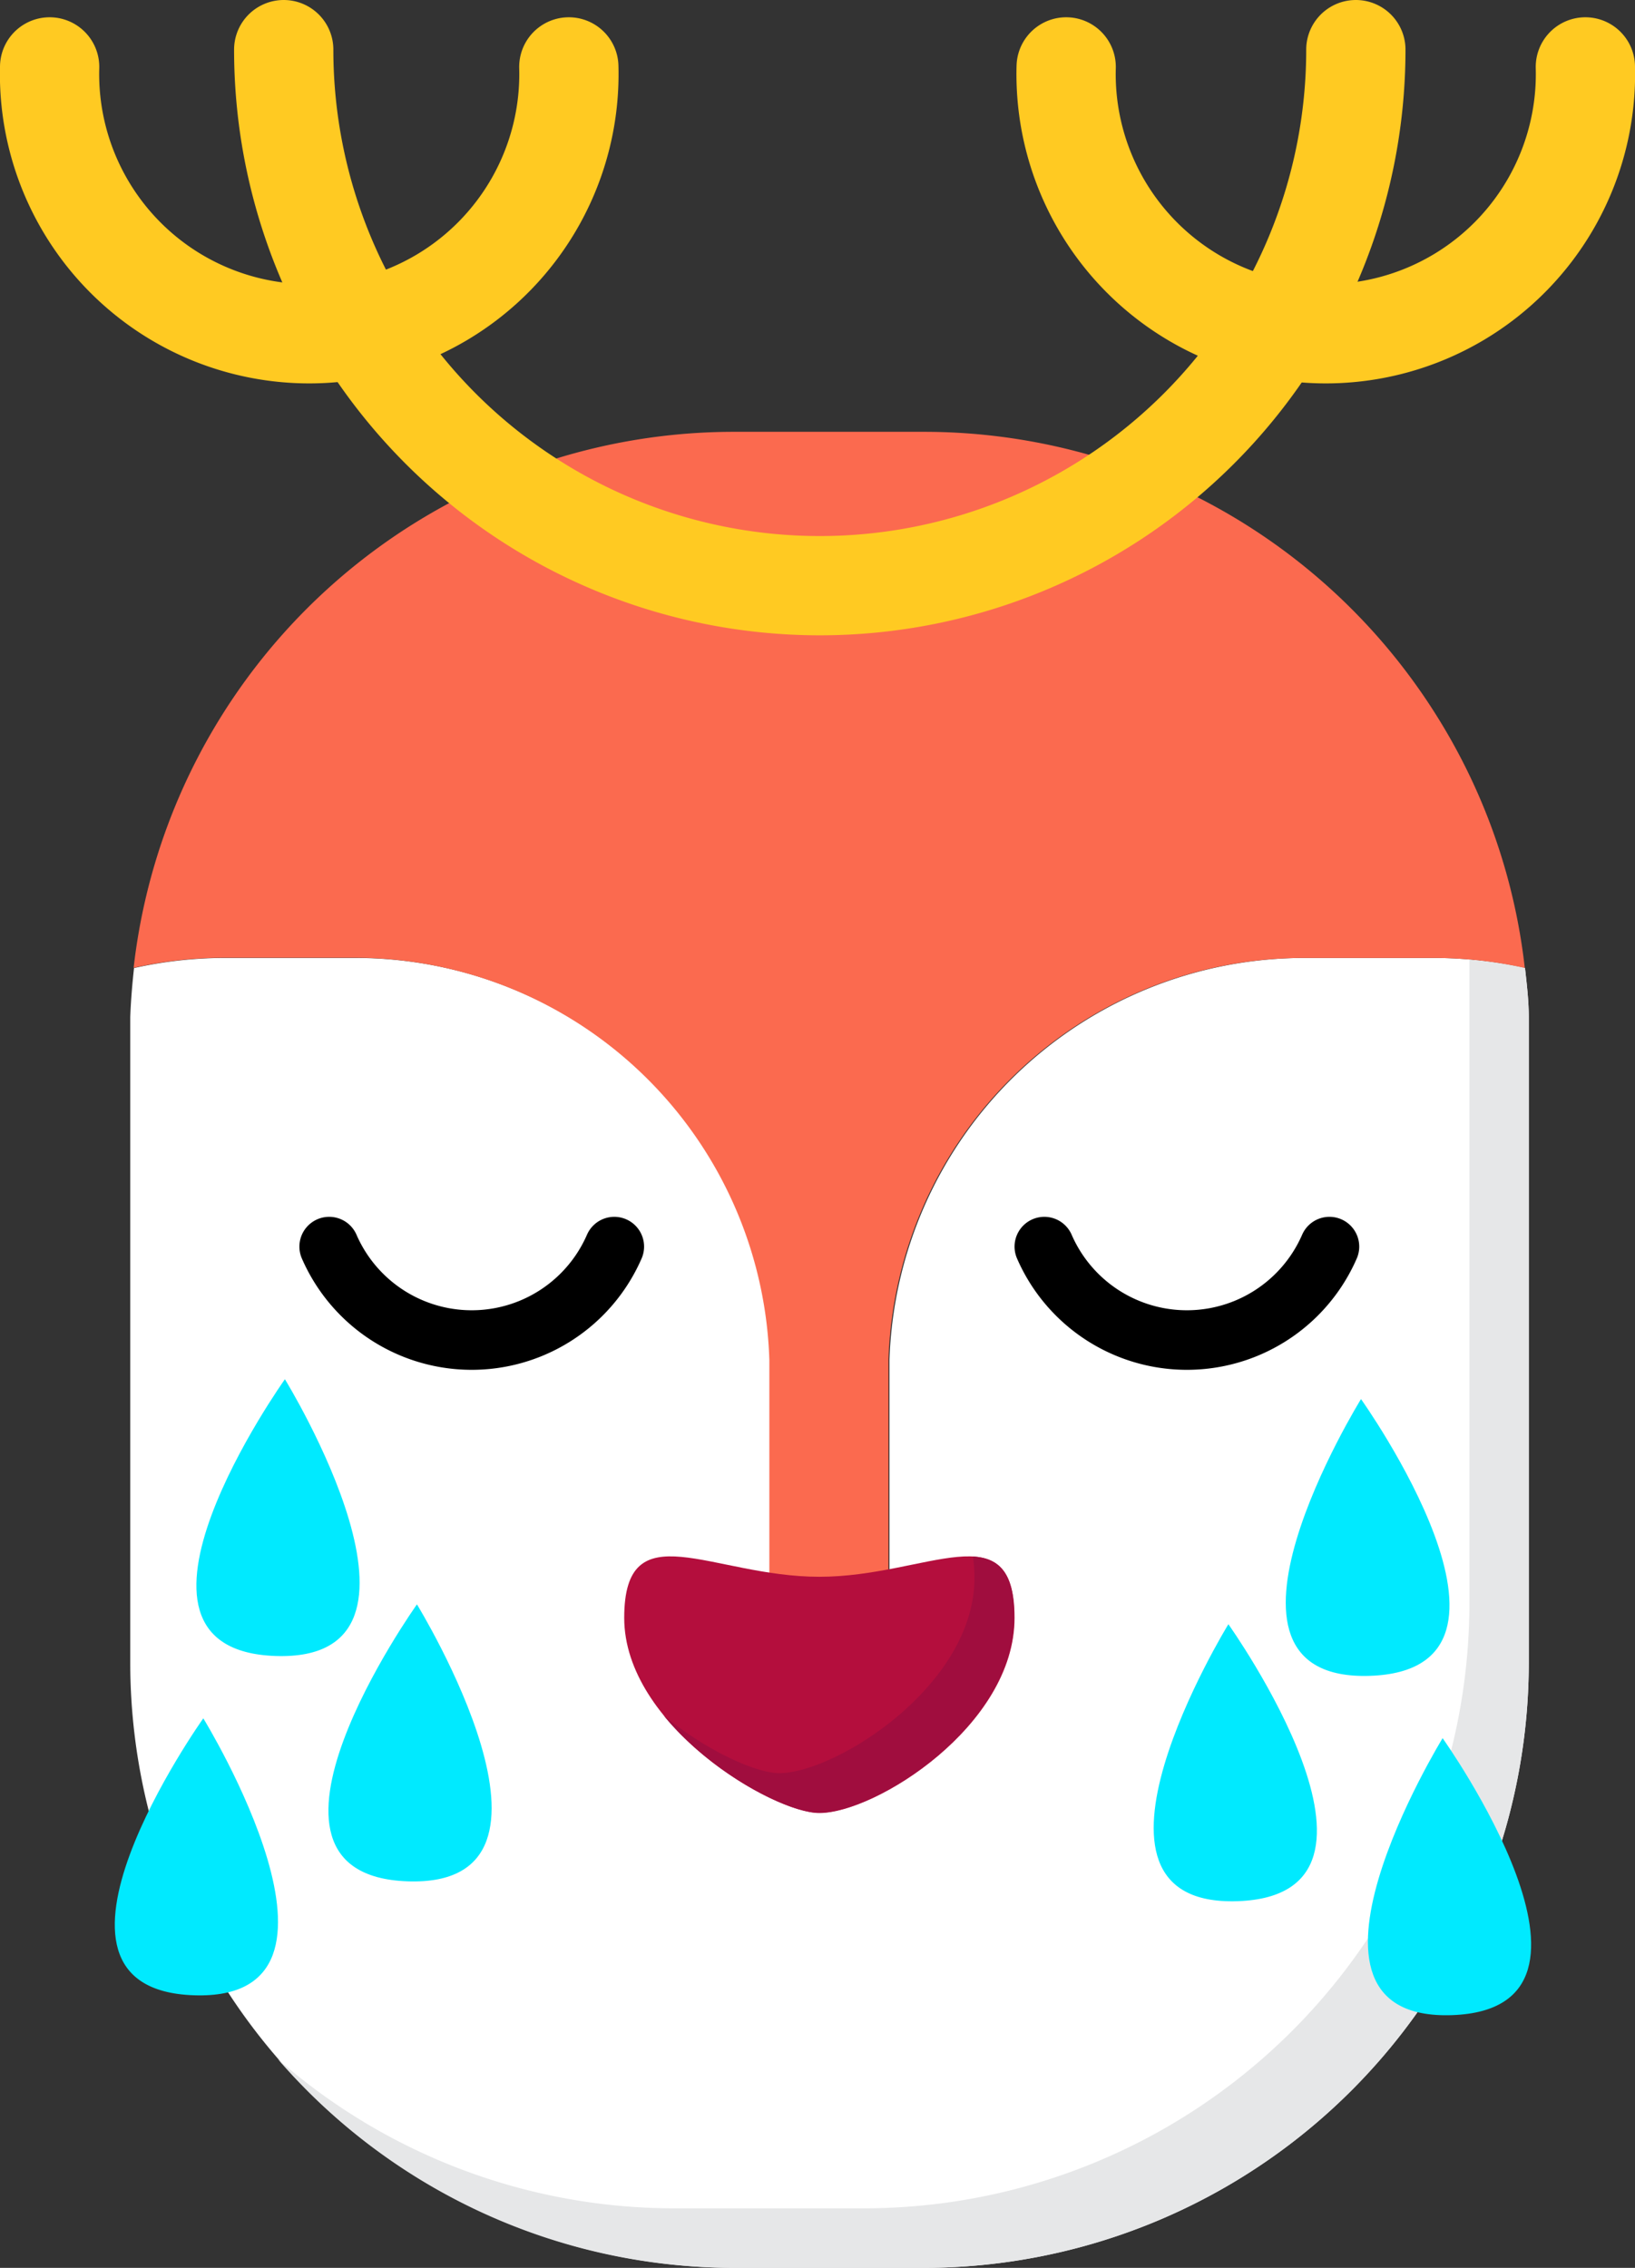 <svg xmlns="http://www.w3.org/2000/svg" viewBox="0 0 82.35 114.23"><rect x="0" y="0" width="82.35" height="114.23" fill="#333333" stroke="none"/><defs><style>.cls-1{fill:#fff;}.cls-2{fill:#fb6a4f;}.cls-3,.cls-7{fill:none;stroke-linecap:round;stroke-linejoin:round;}.cls-3{stroke:#000;stroke-width:3px;}.cls-4{fill:#b40e3d;}.cls-5{fill:#e6e7e8;}.cls-6{fill:#a00d3e;}.cls-7{stroke:#ffca22;stroke-width:5px;}.cls-8{fill:#00eaff;}</style></defs><title>Asset 35</title><g id="Layer_2" data-name="Layer 2"><g id="Layer_1-2" data-name="Layer 1"><path class="cls-1" d="M77,51.24c0-.84-.1-1.66-.19-2.48a21,21,0,0,0-4.56-.51H65.71A20.92,20.92,0,0,0,44.8,68.5c0,.23,0,.46,0,.69V81.25h-6V69.19c0-.23,0-.46,0-.69A20.92,20.92,0,0,0,17.83,48.25H11.31a21,21,0,0,0-4.56.51c-.09.82-.16,1.65-.19,2.48,0,.34,0,.67,0,1V83.73A30.5,30.5,0,0,0,37,114.23h9.5A30.5,30.5,0,0,0,77,83.73V52.25C77,51.91,77,51.58,77,51.24Z"/><path class="cls-2" d="M72.27,35.91A30.47,30.47,0,0,0,46.52,21.75H37a30.43,30.43,0,0,0-30.27,27,21,21,0,0,1,4.56-.51h6.53A20.92,20.92,0,0,1,38.75,68.5c0,.23,0,.46,0,.69V81.25h6V69.19c0-.23,0-.46,0-.69A20.92,20.92,0,0,1,65.71,48.25h6.53a21,21,0,0,1,4.56.51A30.26,30.26,0,0,0,72.27,35.91Z"/><path class="cls-3" d="M16.58,62.79a7.83,7.83,0,0,0,14.36,0"/><path class="cls-3" d="M52.6,62.79a7.83,7.83,0,0,0,14.36,0"/><path class="cls-4" d="M31.44,81.49c0-5.43,4.4-2.07,9.83-2.07s9.83-3.36,9.83,2.07-7,9.83-9.83,9.83C38.94,91.32,31.44,86.92,31.44,81.49Z"/><path class="cls-5" d="M77,51.24c0-.84-.1-1.66-.19-2.48a21.36,21.36,0,0,0-2.8-.42c0,.31,0,.61,0,.92V80.73a30.5,30.5,0,0,1-30.5,30.5H34a30.28,30.28,0,0,1-20-7.51,30.4,30.4,0,0,0,23,10.51h9.5A30.5,30.5,0,0,0,77,83.73V52.25C77,51.91,77,51.58,77,51.24Z"/><path class="cls-6" d="M49,78.4a6.82,6.82,0,0,1,.08,1.08c0,5.43-7,9.83-9.83,9.83-1.17,0-3.64-1.11-5.82-2.9,2.39,2.93,6.26,4.9,7.82,4.9,2.85,0,9.83-4.4,9.83-9.83C51.1,79.21,50.32,78.48,49,78.4Z"/><path class="cls-7" d="M68.29,2.5a27,27,0,0,1-54,0"/><path class="cls-7" d="M28.65,3.37a13.08,13.08,0,1,1-26.15,0"/><path class="cls-7" d="M79.85,3.37a13.08,13.08,0,1,1-26.15,0"/><path class="cls-8" d="M14.35,69.47S4.64,83.1,13.88,83.41,14.35,69.47,14.35,69.47Z"/><path class="cls-8" d="M10.24,86.55S.53,100.19,9.77,100.5,10.24,86.55,10.24,86.55Z"/><path class="cls-8" d="M21,80.81s-9.71,13.63-.47,13.95S21,80.81,21,80.81Z"/><path class="cls-8" d="M68.55,70.47S78.27,84.1,69,84.41,68.55,70.47,68.55,70.47Z"/><path class="cls-8" d="M72.66,87.55s9.71,13.63.47,13.95S72.66,87.55,72.66,87.55Z"/><path class="cls-8" d="M61.87,81.81s9.71,13.63.47,13.95S61.87,81.81,61.87,81.81Z"/></g></g></svg>